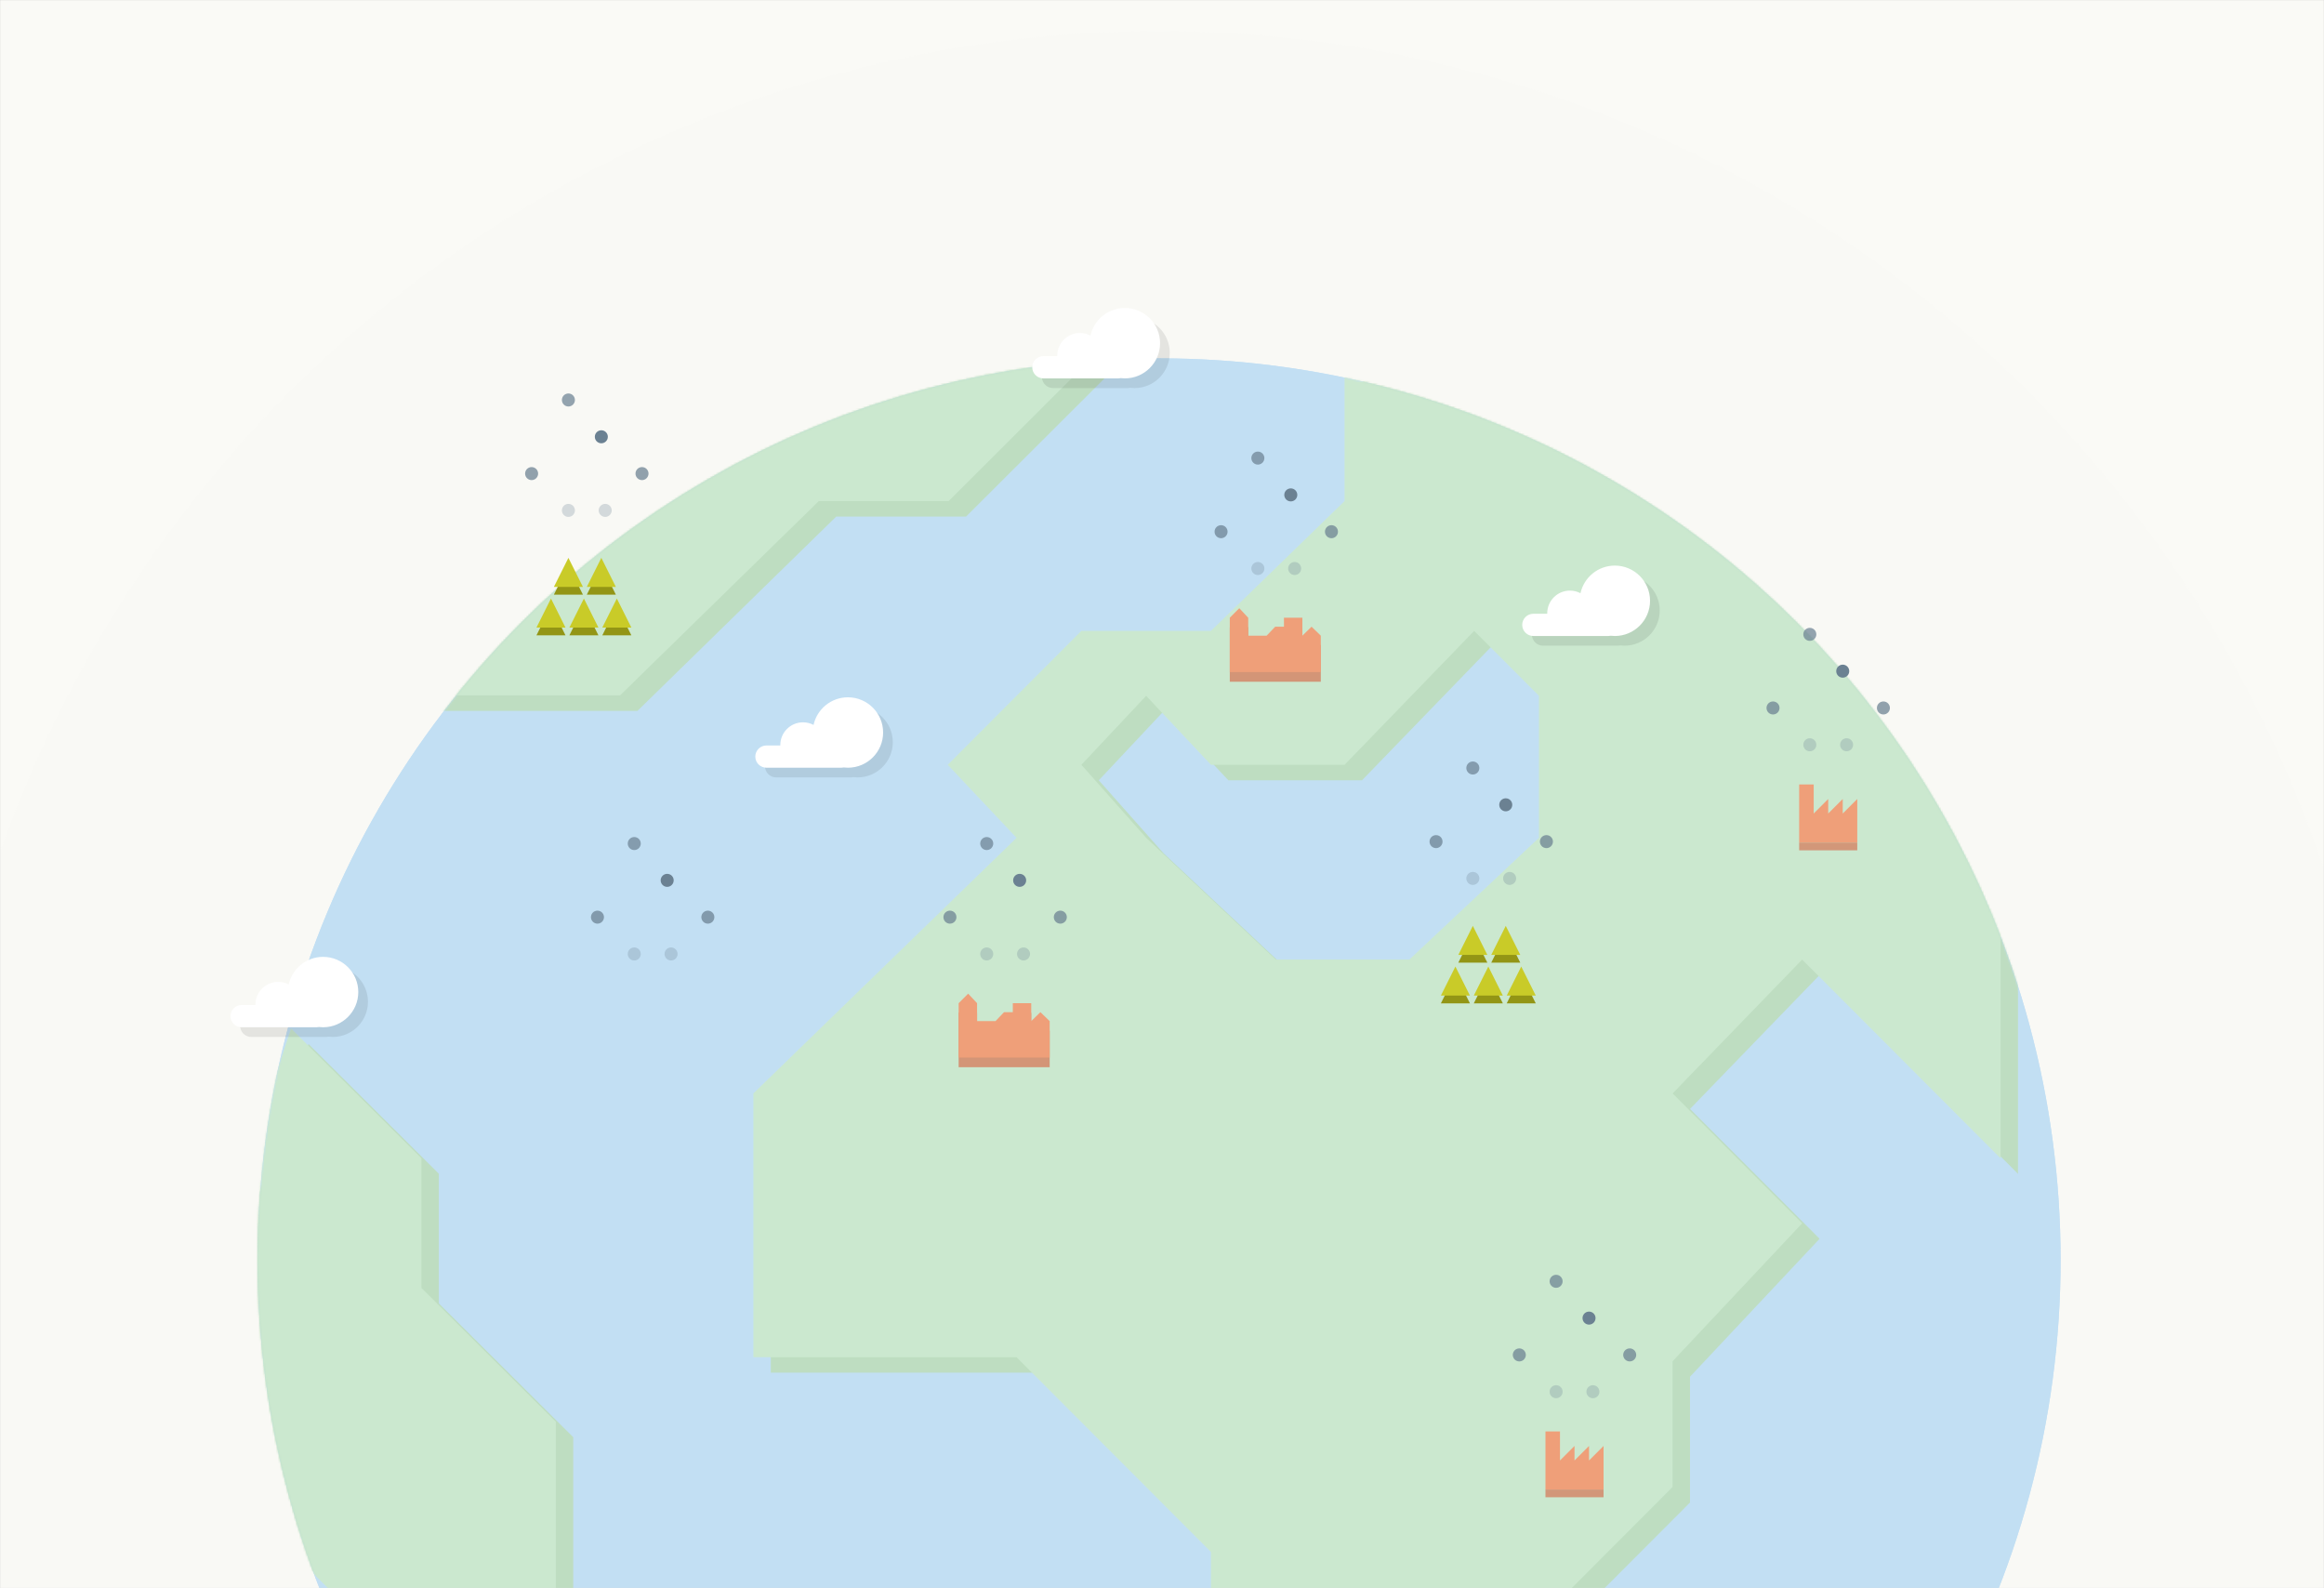 <?xml version="1.0" encoding="UTF-8"?>
<svg width="1200px" height="820px" viewBox="0 0 1200 820" version="1.1" xmlns="http://www.w3.org/2000/svg" xmlns:xlink="http://www.w3.org/1999/xlink">
    <rect x="0" y="0" width="1200" height="820" fill="#333333" stroke="none"/>
    <!-- Generator: Sketch 52.2 (67145) - http://www.bohemiancoding.com/sketch -->
    <title>home-hero</title>
    <desc>Created with Sketch.</desc>
    <defs>
        <rect id="path-1" x="0" y="0" width="1200" height="820"></rect>
        <rect id="path-3" x="0" y="0" width="1360" height="859"></rect>
        <circle id="path-5" cx="465.5" cy="465.5" r="465.5"></circle>
    </defs>
    <g id="Page-1" stroke="none" stroke-width="1" fill="none" fill-rule="evenodd">
        <g id="home">
            <g id="home-hero">
                <mask id="mask-2" fill="white">
                    <use xlink:href="#path-1"></use>
                </mask>
                <use id="Rectangle" fill="#D8D8D8" xlink:href="#path-1"></use>
                <g id="Group-4" mask="url(#mask-2)">
                    <g transform="translate(-102, -237)">
                        <rect id="hero" fill="#FFFFFF" fill-rule="nonzero" opacity="0.485" x="100" y="0" width="1200" height="893"></rect>
                        <g id="globe" stroke-width="1" fill="none" fill-rule="evenodd" transform="translate(0, 198)">
                            <mask id="mask-4" fill="white">
                                <use xlink:href="#path-3"></use>
                            </mask>
                            <use id="Rectangle" fill="#FAFAF6" xlink:href="#path-3"></use>
                            <circle id="Oval" fill="#DAE3EA" opacity="0.14" mask="url(#mask-4)" cx="700.5" cy="689.5" r="634.5"></circle>
                            <circle id="Oval" fill="#C2DFF3" mask="url(#mask-4)" cx="700.5" cy="689.5" r="465.5"></circle>
                        </g>
                        <g id="continents" opacity="0.897" stroke-width="1" fill="none" fill-rule="evenodd" transform="translate(235, 422)">
                            <mask id="mask-6" fill="white">
                                <use xlink:href="#path-5"></use>
                            </mask>
                            <use id="Oval" fill="#C2DFF3" xlink:href="#path-5"></use>
                            <path d="M26.299,354 L93.598,420.969 L93.598,487.938 L163,557 L163,760 L-41,557 L26.299,354 Z M60,182 L196.161,-20.744 L366.886,-189 L502,-54.186 L365.839,81.673 L298.806,81.673 L196.161,182 L60,182 Z M670.636,255.545 L670.636,182.227 L637.182,148.711 L570.273,217.839 L501.273,217.839 L467.818,182.227 L434.364,217.839 L467.818,255.545 L534.727,318.389 L603.727,318.389 L670.636,255.545 Z M670.636,-88 L909,148.711 L909,421.033 L806.545,318.389 L739.636,387.517 L806.545,454.55 L739.636,525.773 L739.636,590.711 L534.727,796 L501.273,760.389 L501.273,624.227 L400.909,523.678 L265,523.678 L265,387.517 L400.909,255.545 L365.364,217.839 L434.364,148.711 L501.273,148.711 L570.273,81.678 L570.273,12.55 L670.636,-88 Z" id="Combined-Shape" fill="#BDDDBB" mask="url(#mask-6)"></path>
                            <path d="M17.299,346 L84.598,412.969 L84.598,479.938 L154,549 L154,752 L-50,549 L17.299,346 Z M51,174 L187.161,-28.744 L357.886,-197 L493,-62.186 L356.839,73.673 L289.806,73.673 L187.161,174 L51,174 Z M661.636,247.545 L661.636,174.227 L628.182,140.711 L561.273,209.839 L492.273,209.839 L458.818,174.227 L425.364,209.839 L458.818,247.545 L525.727,310.389 L594.727,310.389 L661.636,247.545 Z M661.636,-96 L900,140.711 L900,413.033 L797.545,310.389 L730.636,379.517 L797.545,446.55 L730.636,517.773 L730.636,582.711 L525.727,788 L492.273,752.389 L492.273,616.227 L391.909,515.678 L256,515.678 L256,379.517 L391.909,247.545 L356.364,209.839 L425.364,140.711 L492.273,140.711 L561.273,73.678 L561.273,4.55 L661.636,-96 Z" id="Combined-Shape" fill="#CCE9CB" mask="url(#mask-6)"></path>
                        </g>
                        <g id="Group" stroke-width="1" fill="none" fill-rule="evenodd" transform="translate(727, 468)">
                            <g id="building" transform="translate(10, 83)">
                                <g id="Fill-1">
                                    <polygon fill="#D39577" points="4.902 5 0 9.918 0 37.982 9.515 37.982 18.742 37.982 19.031 37.982 27.969 37.982 28.258 37.982 37.484 37.982 47 37.982 47 19.177 42.219 14.548 37.484 19.177 37.484 9.918 27.969 9.918 27.969 14.548 23.445 14.548 19.031 19.177 9.515 19.177 9.515 9.918"></polygon>
                                    <polygon fill="#EF9F79" points="4.902 1.27897692e-13 0 4.918 0 32.982 9.515 32.982 18.742 32.982 19.031 32.982 27.969 32.982 28.258 32.982 37.484 32.982 47 32.982 47 14.177 42.219 9.548 37.484 14.177 37.484 4.918 27.969 4.918 27.969 9.548 23.445 9.548 19.031 14.177 9.515 14.177 9.515 4.918"></polygon>
                                </g>
                            </g>
                            <g id="co2" fill="#6B8192">
                                <g id="molecule">
                                    <g transform="translate(36, 19)">
                                        <circle id="Oval" cx="5.5" cy="5.5" r="3.361"></circle>
                                    </g>
                                    <g opacity="0.728" transform="translate(0, 38)">
                                        <circle id="Oval" cx="5.5" cy="5.5" r="3.361"></circle>
                                    </g>
                                    <g opacity="0.728" transform="translate(57, 38)">
                                        <circle id="Oval" cx="5.5" cy="5.5" r="3.361"></circle>
                                    </g>
                                    <g opacity="0.27" transform="translate(38, 57)">
                                        <circle id="Oval" cx="5.5" cy="5.5" r="3.361"></circle>
                                    </g>
                                    <g opacity="0.27" transform="translate(19, 57)">
                                        <circle id="Oval" cx="5.5" cy="5.5" r="3.361"></circle>
                                    </g>
                                    <g opacity="0.716" transform="translate(19, 0)">
                                        <circle id="Oval" cx="5.5" cy="5.5" r="3.361"></circle>
                                    </g>
                                </g>
                            </g>
                        </g>
                        <g id="Group-Copy" stroke-width="1" fill="none" fill-rule="evenodd" transform="translate(587, 667)">
                            <g id="building" transform="translate(10, 83)">
                                <g id="Fill-1">
                                    <polygon fill="#D39577" points="4.902 5 0 9.918 0 37.982 9.515 37.982 18.742 37.982 19.031 37.982 27.969 37.982 28.258 37.982 37.484 37.982 47 37.982 47 19.177 42.219 14.548 37.484 19.177 37.484 9.918 27.969 9.918 27.969 14.548 23.445 14.548 19.031 19.177 9.515 19.177 9.515 9.918"></polygon>
                                    <polygon fill="#EF9F79" points="4.902 1.27897692e-13 0 4.918 0 32.982 9.515 32.982 18.742 32.982 19.031 32.982 27.969 32.982 28.258 32.982 37.484 32.982 47 32.982 47 14.177 42.219 9.548 37.484 14.177 37.484 4.918 27.969 4.918 27.969 9.548 23.445 9.548 19.031 14.177 9.515 14.177 9.515 4.918"></polygon>
                                </g>
                            </g>
                            <g id="co2" fill="#6B8192">
                                <g id="molecule">
                                    <g transform="translate(36, 19)">
                                        <circle id="Oval" cx="5.5" cy="5.5" r="3.361"></circle>
                                    </g>
                                    <g opacity="0.728" transform="translate(0, 38)">
                                        <circle id="Oval" cx="5.5" cy="5.5" r="3.361"></circle>
                                    </g>
                                    <g opacity="0.728" transform="translate(57, 38)">
                                        <circle id="Oval" cx="5.5" cy="5.5" r="3.361"></circle>
                                    </g>
                                    <g opacity="0.27" transform="translate(38, 57)">
                                        <circle id="Oval" cx="5.5" cy="5.5" r="3.361"></circle>
                                    </g>
                                    <g opacity="0.27" transform="translate(19, 57)">
                                        <circle id="Oval" cx="5.5" cy="5.5" r="3.361"></circle>
                                    </g>
                                    <g opacity="0.716" transform="translate(19, 0)">
                                        <circle id="Oval" cx="5.5" cy="5.5" r="3.361"></circle>
                                    </g>
                                </g>
                            </g>
                        </g>
                        <g id="Group-3" stroke-width="1" fill="none" fill-rule="evenodd" transform="translate(1012, 559)">
                            <g id="factory" transform="translate(19, 83)">
                                <g id="Group-21">
                                    <polygon id="Fill-1" fill="#EF9F79" points="0 0 0 30 30 30 30 7.5 22.5 15 22.5 7.5 15 15 15 7.5 7.5 15 7.5 0"></polygon>
                                    <rect id="Rectangle" fill="#D29779" x="0" y="30" width="30" height="4"></rect>
                                </g>
                            </g>
                            <g id="co2" fill="#6B8192">
                                <g id="molecule">
                                    <g transform="translate(36, 19)">
                                        <circle id="Oval" cx="5.5" cy="5.5" r="3.361"></circle>
                                    </g>
                                    <g opacity="0.728" transform="translate(0, 38)">
                                        <circle id="Oval" cx="5.5" cy="5.5" r="3.361"></circle>
                                    </g>
                                    <g opacity="0.728" transform="translate(57, 38)">
                                        <circle id="Oval" cx="5.5" cy="5.5" r="3.361"></circle>
                                    </g>
                                    <g opacity="0.27" transform="translate(38, 57)">
                                        <circle id="Oval" cx="5.5" cy="5.5" r="3.361"></circle>
                                    </g>
                                    <g opacity="0.27" transform="translate(19, 57)">
                                        <circle id="Oval" cx="5.5" cy="5.5" r="3.361"></circle>
                                    </g>
                                    <g opacity="0.716" transform="translate(19, 0)">
                                        <circle id="Oval" cx="5.5" cy="5.5" r="3.361"></circle>
                                    </g>
                                </g>
                            </g>
                        </g>
                        <g id="Group-3-Copy" stroke-width="1" fill="none" fill-rule="evenodd" transform="translate(881, 893)">
                            <g id="factory" transform="translate(19, 83)">
                                <g id="Group-21">
                                    <polygon id="Fill-1" fill="#EF9F79" points="0 0 0 30 30 30 30 7.5 22.5 15 22.5 7.5 15 15 15 7.5 7.5 15 7.5 0"></polygon>
                                    <rect id="Rectangle" fill="#D29779" x="0" y="30" width="30" height="4"></rect>
                                </g>
                            </g>
                            <g id="co2" fill="#6B8192">
                                <g id="molecule">
                                    <g transform="translate(36, 19)">
                                        <circle id="Oval" cx="5.5" cy="5.5" r="3.361"></circle>
                                    </g>
                                    <g opacity="0.728" transform="translate(0, 38)">
                                        <circle id="Oval" cx="5.5" cy="5.5" r="3.361"></circle>
                                    </g>
                                    <g opacity="0.728" transform="translate(57, 38)">
                                        <circle id="Oval" cx="5.5" cy="5.5" r="3.361"></circle>
                                    </g>
                                    <g opacity="0.27" transform="translate(38, 57)">
                                        <circle id="Oval" cx="5.5" cy="5.5" r="3.361"></circle>
                                    </g>
                                    <g opacity="0.27" transform="translate(19, 57)">
                                        <circle id="Oval" cx="5.5" cy="5.5" r="3.361"></circle>
                                    </g>
                                    <g opacity="0.716" transform="translate(19, 0)">
                                        <circle id="Oval" cx="5.5" cy="5.5" r="3.361"></circle>
                                    </g>
                                </g>
                            </g>
                        </g>
                        <g id="cloud" fill="none" transform="translate(888, 529)" fill-rule="evenodd" stroke-width="1">
                            <g id="Fill-1-Copy-3">
                                <path d="M52.826,5 C44.134,5 36.871,11.104 35.08,19.258 C33.451,18.4 31.599,17.913 29.63,17.913 C23.159,17.913 17.913,23.159 17.913,29.63 C17.913,29.711 17.918,29.79 17.919,29.87 L10.739,29.87 C7.582,29.87 5,32.452 5,35.609 C5,38.765 7.582,41.348 10.739,41.348 L49.479,41.348 C49.891,41.348 50.293,41.302 50.682,41.218 C51.386,41.301 52.1,41.348 52.826,41.348 C62.864,41.348 71,33.211 71,23.174 C71,13.137 62.864,5 52.826,5" fill="#000000" opacity="0.089"></path>
                                <path d="M47.826,-2.98427949e-13 C39.134,-2.98427949e-13 31.871,6.104 30.08,14.258 C28.451,13.4 26.599,12.913 24.63,12.913 C18.159,12.913 12.913,18.159 12.913,24.63 C12.913,24.711 12.918,24.79 12.919,24.87 L5.739,24.87 C2.582,24.87 0,27.452 0,30.609 C0,33.765 2.582,36.348 5.739,36.348 L44.479,36.348 C44.891,36.348 45.293,36.302 45.682,36.218 C46.386,36.301 47.1,36.348 47.826,36.348 C57.864,36.348 66,28.211 66,18.174 C66,8.137 57.864,-2.98427949e-13 47.826,-2.98427949e-13" fill="#FFFFFF"></path>
                            </g>
                        </g>
                        <g id="cloud" fill="none" transform="translate(221, 731)" fill-rule="evenodd" stroke-width="1">
                            <g id="Fill-1-Copy-3">
                                <path d="M52.826,5 C44.134,5 36.871,11.104 35.08,19.258 C33.451,18.4 31.599,17.913 29.63,17.913 C23.159,17.913 17.913,23.159 17.913,29.63 C17.913,29.711 17.918,29.79 17.919,29.87 L10.739,29.87 C7.582,29.87 5,32.452 5,35.609 C5,38.765 7.582,41.348 10.739,41.348 L49.479,41.348 C49.891,41.348 50.293,41.302 50.682,41.218 C51.386,41.301 52.1,41.348 52.826,41.348 C62.864,41.348 71,33.211 71,23.174 C71,13.137 62.864,5 52.826,5" fill="#000000" opacity="0.089"></path>
                                <path d="M47.826,-2.98427949e-13 C39.134,-2.98427949e-13 31.871,6.104 30.08,14.258 C28.451,13.4 26.599,12.913 24.63,12.913 C18.159,12.913 12.913,18.159 12.913,24.63 C12.913,24.711 12.918,24.79 12.919,24.87 L5.739,24.87 C2.582,24.87 0,27.452 0,30.609 C0,33.765 2.582,36.348 5.739,36.348 L44.479,36.348 C44.891,36.348 45.293,36.302 45.682,36.218 C46.386,36.301 47.1,36.348 47.826,36.348 C57.864,36.348 66,28.211 66,18.174 C66,8.137 57.864,-2.98427949e-13 47.826,-2.98427949e-13" fill="#FFFFFF"></path>
                            </g>
                        </g>
                        <g id="cloud" fill="none" transform="translate(492, 597)" fill-rule="evenodd" stroke-width="1">
                            <g id="Fill-1-Copy-3">
                                <path d="M52.826,5 C44.134,5 36.871,11.104 35.08,19.258 C33.451,18.4 31.599,17.913 29.63,17.913 C23.159,17.913 17.913,23.159 17.913,29.63 C17.913,29.711 17.918,29.79 17.919,29.87 L10.739,29.87 C7.582,29.87 5,32.452 5,35.609 C5,38.765 7.582,41.348 10.739,41.348 L49.479,41.348 C49.891,41.348 50.293,41.302 50.682,41.218 C51.386,41.301 52.1,41.348 52.826,41.348 C62.864,41.348 71,33.211 71,23.174 C71,13.137 62.864,5 52.826,5" fill="#000000" opacity="0.089"></path>
                                <path d="M47.826,-2.98427949e-13 C39.134,-2.98427949e-13 31.871,6.104 30.08,14.258 C28.451,13.4 26.599,12.913 24.63,12.913 C18.159,12.913 12.913,18.159 12.913,24.63 C12.913,24.711 12.918,24.79 12.919,24.87 L5.739,24.87 C2.582,24.87 0,27.452 0,30.609 C0,33.765 2.582,36.348 5.739,36.348 L44.479,36.348 C44.891,36.348 45.293,36.302 45.682,36.218 C46.386,36.301 47.1,36.348 47.826,36.348 C57.864,36.348 66,28.211 66,18.174 C66,8.137 57.864,-2.98427949e-13 47.826,-2.98427949e-13" fill="#FFFFFF"></path>
                            </g>
                        </g>
                        <g id="cloud" fill="none" transform="translate(635, 396)" fill-rule="evenodd" stroke-width="1">
                            <g id="Fill-1-Copy-3">
                                <path d="M52.826,5 C44.134,5 36.871,11.104 35.08,19.258 C33.451,18.4 31.599,17.913 29.63,17.913 C23.159,17.913 17.913,23.159 17.913,29.63 C17.913,29.711 17.918,29.79 17.919,29.87 L10.739,29.87 C7.582,29.87 5,32.452 5,35.609 C5,38.765 7.582,41.348 10.739,41.348 L49.479,41.348 C49.891,41.348 50.293,41.302 50.682,41.218 C51.386,41.301 52.1,41.348 52.826,41.348 C62.864,41.348 71,33.211 71,23.174 C71,13.137 62.864,5 52.826,5" fill="#000000" opacity="0.089"></path>
                                <path d="M47.826,-2.98427949e-13 C39.134,-2.98427949e-13 31.871,6.104 30.08,14.258 C28.451,13.4 26.599,12.913 24.63,12.913 C18.159,12.913 12.913,18.159 12.913,24.63 C12.913,24.711 12.918,24.79 12.919,24.87 L5.739,24.87 C2.582,24.87 0,27.452 0,30.609 C0,33.765 2.582,36.348 5.739,36.348 L44.479,36.348 C44.891,36.348 45.293,36.302 45.682,36.218 C46.386,36.301 47.1,36.348 47.826,36.348 C57.864,36.348 66,28.211 66,18.174 C66,8.137 57.864,-2.98427949e-13 47.826,-2.98427949e-13" fill="#FFFFFF"></path>
                            </g>
                        </g>
                        <g id="Group-2" stroke-width="1" fill="none" fill-rule="evenodd" transform="translate(371, 438)">
                            <g id="forest" transform="translate(8, 87)">
                                <g id="tree" transform="translate(9, 0)">
                                    <g id="Triangle-2">
                                        <polygon id="Triangle" fill="#939515" points="7.5 4 15 19 0 19"></polygon>
                                        <polygon id="Triangle" fill="#C9CB28" points="7.5 0 15 15 0 15"></polygon>
                                    </g>
                                </g>
                                <g id="tree" transform="translate(26, 0)">
                                    <g id="Triangle-2">
                                        <polygon id="Triangle" fill="#939515" points="7.5 4 15 19 0 19"></polygon>
                                        <polygon id="Triangle" fill="#C9CB28" points="7.5 0 15 15 0 15"></polygon>
                                    </g>
                                </g>
                                <g id="tree" transform="translate(17, 21)">
                                    <g id="Triangle-2">
                                        <polygon id="Triangle" fill="#939515" points="7.5 4 15 19 0 19"></polygon>
                                        <polygon id="Triangle" fill="#C9CB28" points="7.5 0 15 15 0 15"></polygon>
                                    </g>
                                </g>
                                <g id="tree" transform="translate(0, 21)">
                                    <g id="Triangle-2">
                                        <polygon id="Triangle" fill="#939515" points="7.5 4 15 19 0 19"></polygon>
                                        <polygon id="Triangle" fill="#C9CB28" points="7.5 0 15 15 0 15"></polygon>
                                    </g>
                                </g>
                                <g id="tree" transform="translate(34, 21)">
                                    <g id="Triangle-2">
                                        <polygon id="Triangle" fill="#939515" points="7.5 4 15 19 0 19"></polygon>
                                        <polygon id="Triangle" fill="#C9CB28" points="7.5 0 15 15 0 15"></polygon>
                                    </g>
                                </g>
                            </g>
                            <g id="co2" fill="#6B8192">
                                <g id="molecule">
                                    <g transform="translate(36, 19)">
                                        <circle id="Oval" cx="5.5" cy="5.5" r="3.361"></circle>
                                    </g>
                                    <g opacity="0.728" transform="translate(0, 38)">
                                        <circle id="Oval" cx="5.5" cy="5.5" r="3.361"></circle>
                                    </g>
                                    <g opacity="0.728" transform="translate(57, 38)">
                                        <circle id="Oval" cx="5.5" cy="5.5" r="3.361"></circle>
                                    </g>
                                    <g opacity="0.27" transform="translate(38, 57)">
                                        <circle id="Oval" cx="5.5" cy="5.5" r="3.361"></circle>
                                    </g>
                                    <g opacity="0.27" transform="translate(19, 57)">
                                        <circle id="Oval" cx="5.5" cy="5.5" r="3.361"></circle>
                                    </g>
                                    <g opacity="0.716" transform="translate(19, 0)">
                                        <circle id="Oval" cx="5.5" cy="5.5" r="3.361"></circle>
                                    </g>
                                </g>
                            </g>
                        </g>
                        <g id="Group-2-Copy" stroke-width="1" fill="none" fill-rule="evenodd" transform="translate(838, 628)">
                            <g id="forest" transform="translate(8, 87)">
                                <g id="tree" transform="translate(9, 0)">
                                    <g id="Triangle-2">
                                        <polygon id="Triangle" fill="#939515" points="7.5 4 15 19 0 19"></polygon>
                                        <polygon id="Triangle" fill="#C9CB28" points="7.5 0 15 15 0 15"></polygon>
                                    </g>
                                </g>
                                <g id="tree" transform="translate(26, 0)">
                                    <g id="Triangle-2">
                                        <polygon id="Triangle" fill="#939515" points="7.5 4 15 19 0 19"></polygon>
                                        <polygon id="Triangle" fill="#C9CB28" points="7.5 0 15 15 0 15"></polygon>
                                    </g>
                                </g>
                                <g id="tree" transform="translate(17, 21)">
                                    <g id="Triangle-2">
                                        <polygon id="Triangle" fill="#939515" points="7.5 4 15 19 0 19"></polygon>
                                        <polygon id="Triangle" fill="#C9CB28" points="7.5 0 15 15 0 15"></polygon>
                                    </g>
                                </g>
                                <g id="tree" transform="translate(0, 21)">
                                    <g id="Triangle-2">
                                        <polygon id="Triangle" fill="#939515" points="7.5 4 15 19 0 19"></polygon>
                                        <polygon id="Triangle" fill="#C9CB28" points="7.5 0 15 15 0 15"></polygon>
                                    </g>
                                </g>
                                <g id="tree" transform="translate(34, 21)">
                                    <g id="Triangle-2">
                                        <polygon id="Triangle" fill="#939515" points="7.5 4 15 19 0 19"></polygon>
                                        <polygon id="Triangle" fill="#C9CB28" points="7.5 0 15 15 0 15"></polygon>
                                    </g>
                                </g>
                            </g>
                            <g id="co2" fill="#6B8192">
                                <g id="molecule">
                                    <g transform="translate(36, 19)">
                                        <circle id="Oval" cx="5.5" cy="5.5" r="3.361"></circle>
                                    </g>
                                    <g opacity="0.728" transform="translate(0, 38)">
                                        <circle id="Oval" cx="5.5" cy="5.5" r="3.361"></circle>
                                    </g>
                                    <g opacity="0.728" transform="translate(57, 38)">
                                        <circle id="Oval" cx="5.5" cy="5.5" r="3.361"></circle>
                                    </g>
                                    <g opacity="0.27" transform="translate(38, 57)">
                                        <circle id="Oval" cx="5.5" cy="5.5" r="3.361"></circle>
                                    </g>
                                    <g opacity="0.27" transform="translate(19, 57)">
                                        <circle id="Oval" cx="5.5" cy="5.5" r="3.361"></circle>
                                    </g>
                                    <g opacity="0.716" transform="translate(19, 0)">
                                        <circle id="Oval" cx="5.5" cy="5.5" r="3.361"></circle>
                                    </g>
                                </g>
                            </g>
                        </g>
                        <g id="Group-2-Copy-2" stroke-width="1" fill="none" fill-rule="evenodd" transform="translate(405, 667)">
                            <g id="co2" fill="#6B8192">
                                <g id="molecule">
                                    <g transform="translate(36, 19)">
                                        <circle id="Oval" cx="5.5" cy="5.5" r="3.361"></circle>
                                    </g>
                                    <g opacity="0.728" transform="translate(0, 38)">
                                        <circle id="Oval" cx="5.5" cy="5.5" r="3.361"></circle>
                                    </g>
                                    <g opacity="0.728" transform="translate(57, 38)">
                                        <circle id="Oval" cx="5.5" cy="5.5" r="3.361"></circle>
                                    </g>
                                    <g opacity="0.27" transform="translate(38, 57)">
                                        <circle id="Oval" cx="5.5" cy="5.5" r="3.361"></circle>
                                    </g>
                                    <g opacity="0.27" transform="translate(19, 57)">
                                        <circle id="Oval" cx="5.5" cy="5.5" r="3.361"></circle>
                                    </g>
                                    <g opacity="0.716" transform="translate(19, 0)">
                                        <circle id="Oval" cx="5.5" cy="5.5" r="3.361"></circle>
                                    </g>
                                </g>
                            </g>
                        </g>
                    </g>
                </g>
            </g>
        </g>
    </g>
</svg>